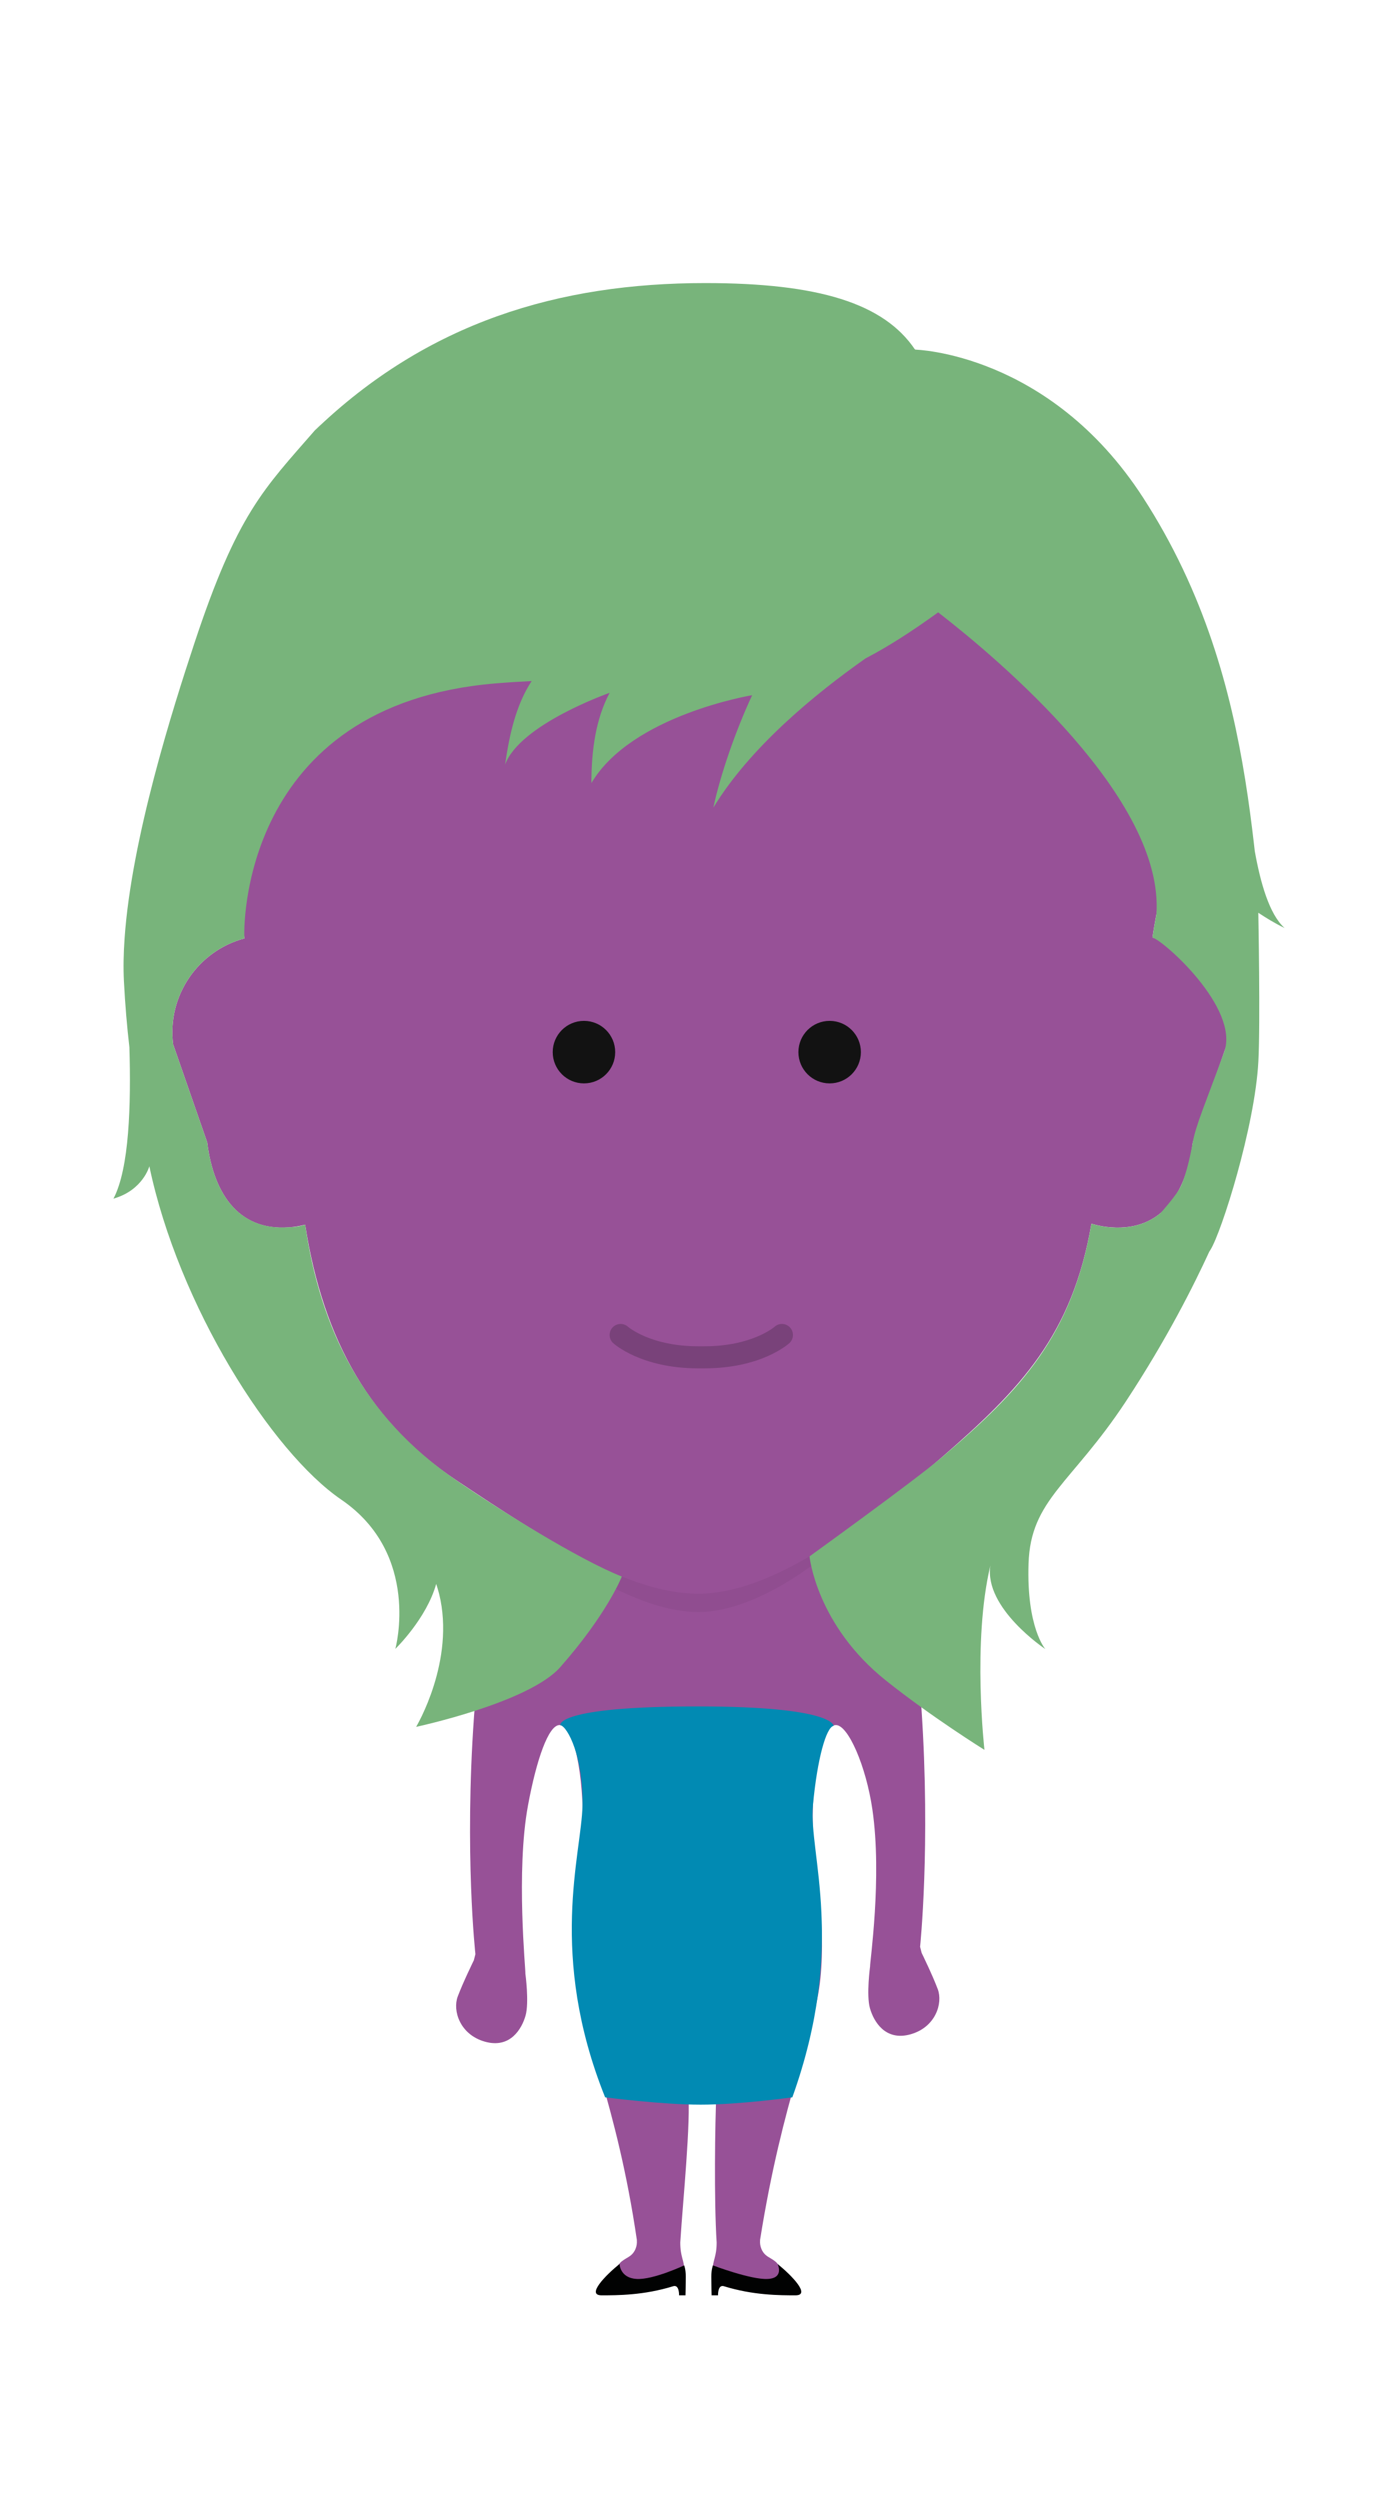 <?xml version="1.0" encoding="utf-8"?>
<!-- Generator: Adobe Illustrator 16.0.4, SVG Export Plug-In . SVG Version: 6.00 Build 0)  -->
<!DOCTYPE svg PUBLIC "-//W3C//DTD SVG 1.1//EN" "http://www.w3.org/Graphics/SVG/1.1/DTD/svg11.dtd">
<svg version="1.1" id="Laag_1" xmlns="http://www.w3.org/2000/svg" xmlns:xlink="http://www.w3.org/1999/xlink" x="0px" y="0px"
	 width="190px" height="340px" viewBox="0 0 190 340" enable-background="new 0 0 190 340" xml:space="preserve">
<g id="Laag_14">
	<path fill="#975197" d="M127.633,270.546c-0.717-1.917-2.191-4.926-2.191-4.926s-0.077-0.304-0.215-0.836l0,0
		c0,0,1.433-13.681,0.193-32.318c-0.88-13.213-7.574-18.528-8.505-18.981s-21.931-7.424-21.931-7.424
		c-0.016,0-0.043,0.014-0.043,0.014s-22.729,7.652-21.923,7.41c0.806-0.243-7.185,1.352-8.505,19.982s0.191,32.318,0.191,32.318
		c-0.137,0.533-0.215,0.836-0.215,0.836s-1.476,3.009-2.191,4.926c-0.719,1.917,0.289,5.174,3.695,6.139
		c3.453,0.979,5.029-1.754,5.537-3.545c0.506-1.791-0.023-5.703-0.023-5.703c0.061-0.393-1.311-13.883,0.355-22.887
		c1.154-6.234,2.791-10.925,4.287-10.925c2.399,0,3.424,9.22,3.12,14.747c-0.215,3.91-1.573,11.958-0.812,19.635
		c0.761,7.678,5.5,17.051,8.225,35.674c0,0.019-0.006,0.029-0.006,0.047c0.061,0.711-0.205,1.666-1.08,2.209
		c-1.027,0.633-1.713,0.873-1.713,2.578c0,0.74,0.428,1.33,2.084,1.33c1.346,0,4.609,0,5.681,0c1.108,0,1.487-1.137,1.487-2.062
		c0-1.394-0.549-1.777-0.549-3.783c0.365-5.78,1.458-16.36,1.075-20.521c-0.681-7.43,0.346-11.289,1.302-11.289
		c1.754,0,2.894,3.42,2.545,11.25c-0.203,4.572-0.334,14.779,0.03,20.561c0,2.006-0.549,2.391-0.549,3.783
		c0,0.926,0.379,2.062,1.488,2.062c1.069,0,4.334,0,5.68,0c1.656,0,2.084-0.591,2.084-1.33c0-1.705-0.687-1.945-1.712-2.58
		c-0.876-0.541-1.141-1.498-1.081-2.209c0-0.017-0.006-0.027-0.005-0.045c3.089-19.447,7.463-27.998,8.225-35.675
		c0.76-7.677-0.793-15.725-1.009-19.635c-0.304-5.528,0.722-14.747,3.121-14.747c1.646,0,4.088,5.542,4.955,11.489
		c1.351,9.26-0.374,20.929-0.313,21.321c0,0-0.529,3.91-0.022,5.701c0.508,1.793,2.083,4.523,5.537,3.545
		C127.344,275.719,128.35,272.463,127.633,270.546z"/>
	<path opacity="0.05" fill="#975197" enable-background="new    " d="M94.984,206.061c-0.016,0-0.043,0.014-0.043,0.014
		s-11.42,3.846-17.781,5.998c6.244,4.474,12.803,7.182,17.908,7.182c4.906,0,11.064-2.727,16.927-7.495
		C105.193,209.552,94.984,206.061,94.984,206.061z"/>
</g>
<g id="feed_-_2">
	<path fill="#010202" d="M93.115,308.115c0,0,0.223,0.49,0.223,1.554s-0.041,2.519-0.041,2.519h-0.875c0,0,0.057-1.506-0.799-1.24
		c-3.996,1.24-7.613,1.24-9.738,1.24s0.498-2.697,2.436-4.27c0,0,0.039,1.916,2.332,2.041
		C88.943,310.084,93.115,308.115,93.115,308.115z"/>
	<path fill="#010202" d="M97.035,308.115c0,0-0.222,0.49-0.222,1.554s0.04,2.519,0.04,2.519h0.875c0,0-0.057-1.506,0.799-1.24
		c3.996,1.24,7.613,1.24,9.738,1.24s-0.498-2.697-2.437-4.27c0,0,0.962,1.916-1.33,2.041S97.035,308.115,97.035,308.115z"/>
</g>
<g id="top_-_5">
	<path fill="#018AB3" d="M113.458,234.732c-1.01,0.191-2.228,4.48-2.817,10.828c-0.608,6.535,4.619,19.023-2.799,39.695
		c0,0-7.197,1.001-12.479,1.001c-5.279,0-13.004-1.001-13.004-1.001c-7.798-19.432-3.203-33.133-3.078-39.695
		c0.125-6.562-2.018-10.732-3.026-10.924c0,0-0.716-2.546,18.71-2.546C113.551,232.092,113.458,234.732,113.458,234.732z"/>
	<path fill="#37BFF0" d="M104.375,207.643c-0.555,0.4-1.33,0.278-1.729-0.276c-0.404-0.554-0.283-1.33,0.275-1.729
		c0.549-0.4,1.325-0.277,1.729,0.276C105.051,206.463,104.928,207.238,104.375,207.643z"/>
	<path fill="#37BFF0" d="M102.297,205c-0.404,0.552-1.18,0.676-1.729,0.27c-0.556-0.399-0.681-1.177-0.271-1.729
		c0.396-0.551,1.174-0.674,1.729-0.271C102.574,203.67,102.697,204.445,102.297,205z"/>
	<path fill="#37BFF0" d="M99.504,203.129c-0.215,0.648-0.914,1.008-1.562,0.791c-0.652-0.211-1.011-0.91-0.793-1.562
		c0.207-0.646,0.907-1.004,1.562-0.789C99.357,201.777,99.713,202.477,99.504,203.129z"/>
	<path fill="#37BFF0" d="M96.27,202.212c-0.004,0.685-0.559,1.241-1.24,1.235c-0.687,0-1.242-0.555-1.237-1.242
		c-0.003-0.678,0.555-1.234,1.239-1.232C95.713,200.971,96.266,201.527,96.27,202.212z"/>
	<path fill="#37BFF0" d="M92.91,202.34c0.209,0.65-0.146,1.352-0.799,1.557c-0.652,0.213-1.354-0.143-1.561-0.799
		c-0.211-0.643,0.145-1.345,0.799-1.555C91.998,201.33,92.697,201.689,92.91,202.34z"/>
	<path fill="#37BFF0" d="M89.754,203.498c0.4,0.555,0.277,1.331-0.277,1.729c-0.555,0.402-1.332,0.281-1.732-0.277
		c-0.396-0.547-0.275-1.325,0.279-1.727C88.574,202.82,89.35,202.945,89.754,203.498z"/>
	<path fill="#37BFF0" d="M87.111,205.575c0.551,0.403,0.676,1.18,0.27,1.729c-0.402,0.555-1.18,0.678-1.732,0.27
		c-0.549-0.395-0.672-1.174-0.268-1.727C85.779,205.295,86.555,205.174,87.111,205.575z"/>
	<path opacity="0.05" fill="#020303" enable-background="new    " d="M94.984,206.061c-0.016,0-0.043,0.014-0.043,0.014
		s-11.42,3.846-17.781,5.998c6.244,4.474,12.803,7.182,17.908,7.182c4.906,0,11.294-2.911,17.154-7.68
		C105.422,209.367,94.984,206.061,94.984,206.061z"/>
</g>
<g id="head">
	<path fill="#975197" d="M156.85,127.516c1.392-9.41,4.656-16.848,3.123-35.387c-1.019-12.273-10.938-39.229-44.144-47.311
		c-6.497-2.314-13.487-3.582-20.78-3.582c-7.287,0-14.281,1.268-20.779,3.582C41.063,52.9,31.145,79.855,30.129,92.129
		c-1.541,18.617,1.76,26.039,3.14,35.506c-6.284,1.676-10.532,7.762-9.707,14.4l4.64,13.334c0.902,7.248,4.531,12.396,11.785,11.496
		c0.527-0.066,1.041-0.17,1.547-0.295c2.498,15.995,9.115,27.124,20.478,34.698c12.789,8.523,23.702,15.491,33.04,15.491
		c9.643,0,21.422-8.411,33.041-18.474c10.836-9.381,17.854-16.725,20.45-31.849c0.649,0.187,1.317,0.34,2.009,0.427
		c7.254,0.899,10.885-4.248,11.787-11.496l4.639-13.334C167.82,135.249,163.367,129.027,156.85,127.516z"/>
</g>
<g id="FACE_12_">
	<circle fill="#121212" cx="79.479" cy="143.1" r="4.252"/>
	<circle fill="#121212" cx="112.917" cy="143.1" r="4.252"/>
	<g opacity="0.2">
		<path fill="#020303" d="M95.889,186.107h-0.883c-7.699,0-11.393-3.287-11.545-3.428c-0.611-0.559-0.654-1.508-0.098-2.119
			c0.559-0.611,1.508-0.653,2.119-0.098c0.021,0.02,3.074,2.645,9.521,2.645h0.885c6.445,0,9.496-2.617,9.524-2.645
			c0.61-0.556,1.562-0.515,2.119,0.098s0.515,1.562-0.099,2.119C107.282,182.82,103.59,186.107,95.889,186.107z"/>
	</g>
</g>
<g id="snit_-_6">
	<path fill="#78B47B" d="M171.26,124.143c1.017,0.678,2.276,1.45,3.58,2.078c-2.086-1.854-3.299-6.194-4.062-10.471
		c-0.035-0.356-0.109-0.957-0.11-0.963c-0.323-2.801-0.704-5.709-1.182-8.692c-0.007-0.039-0.013-0.091-0.019-0.128v0.021
		c-1.937-12.056-5.514-25.381-13.904-38.331C142.79,47.948,124.54,47.551,124.54,47.551c-4.249-6.315-13.175-9.051-28.55-9.051
		c-19.94,0-37.832,5.333-53.129,20.034c0,0,6.979-8.024,0-0.01c-6.979,8.014-10.576,11.326-16.436,29.057
		c-2.891,8.744-8.516,26.39-9.469,40.039v-0.006c0,0.005,0,0.012,0,0.017c-0.143,2.044-0.182,4-0.09,5.821
		c0.162,3.181,0.416,6.166,0.746,8.987c0.226,7.81-0.004,16.458-2.168,20.588c4.012-1.14,4.881-4.396,4.881-4.396l-0.004-0.035
		c3.984,19.011,16.662,38.909,26.119,45.363c10.907,7.443,7.367,20.305,7.367,20.305s4.244-4.099,5.561-8.837
		c0.135,0.439,0.279,0.867,0.394,1.335c2.258,9.137-3.126,18.107-3.126,18.107s15.346-3.273,19.615-8.119
		c6.426-7.287,8.381-12.327,8.381-12.327c-5.982-2.366-16.771-9.141-22.62-13.153c-12.647-8.681-18.408-20.535-20.478-34.698
		c0,0-0.891,0.321-2.234,0.347c-6.79,0.493-10.225-4.536-11.098-11.548l-4.64-13.334c-0.825-6.639,3.423-12.725,9.707-14.4
		c-0.13-0.893-0.745-31.831,34.255-34.693c1.695-0.139,3.291-0.237,4.838-0.316c-2.139,3.241-3.045,7.346-3.619,11.375
		c2-5.499,14.227-9.769,14.23-9.771c-1.871,3.514-2.48,7.739-2.48,12.271c5.449-9.231,21.811-11.938,21.876-11.949
		c-2.291,4.932-4.312,10.793-5.282,15.292c4.988-8.2,13.83-15.458,20.731-20.306c2.896-1.504,6.112-3.534,9.868-6.254
		c8.297,6.423,30.812,25.371,29.703,41.072c0,0.001,0,0.002,0,0.003c-0.197,1.04-0.381,2.086-0.539,3.157
		c1.44,0.334,11.935,9.605,9.756,15.584c-2.473,6.786-3.864,9.96-4.268,12.269c-0.404,2.309-1.097,5.138-1.856,6.4
		c-0.761,1.262-2.528,3.22-2.528,3.22c-1.85,1.528-4.29,2.262-7.402,1.876c-0.689-0.087-1.357-0.24-2.008-0.427
		c-2.598,15.125-9.517,22.583-20.451,31.849c-3.799,3.219-17.914,13.395-17.914,13.395s0.916,9.324,10.41,16.894
		c6.277,5.002,13.4,9.423,13.4,9.423s-1.684-14.684,0.805-25.077c-0.904,5.794,7.478,11.364,7.478,11.364s-2.57-2.887-2.284-11.631
		c0.286-8.745,5.854-10.817,13.279-22.098c5.56-8.447,9.226-15.77,11.322-20.326c0.051-0.079,0.101-0.153,0.15-0.233
		c1.514-2.385,6.061-16.783,6.527-25.609C171.549,139.113,171.26,124.275,171.26,124.143z"/>
</g>
</svg>
